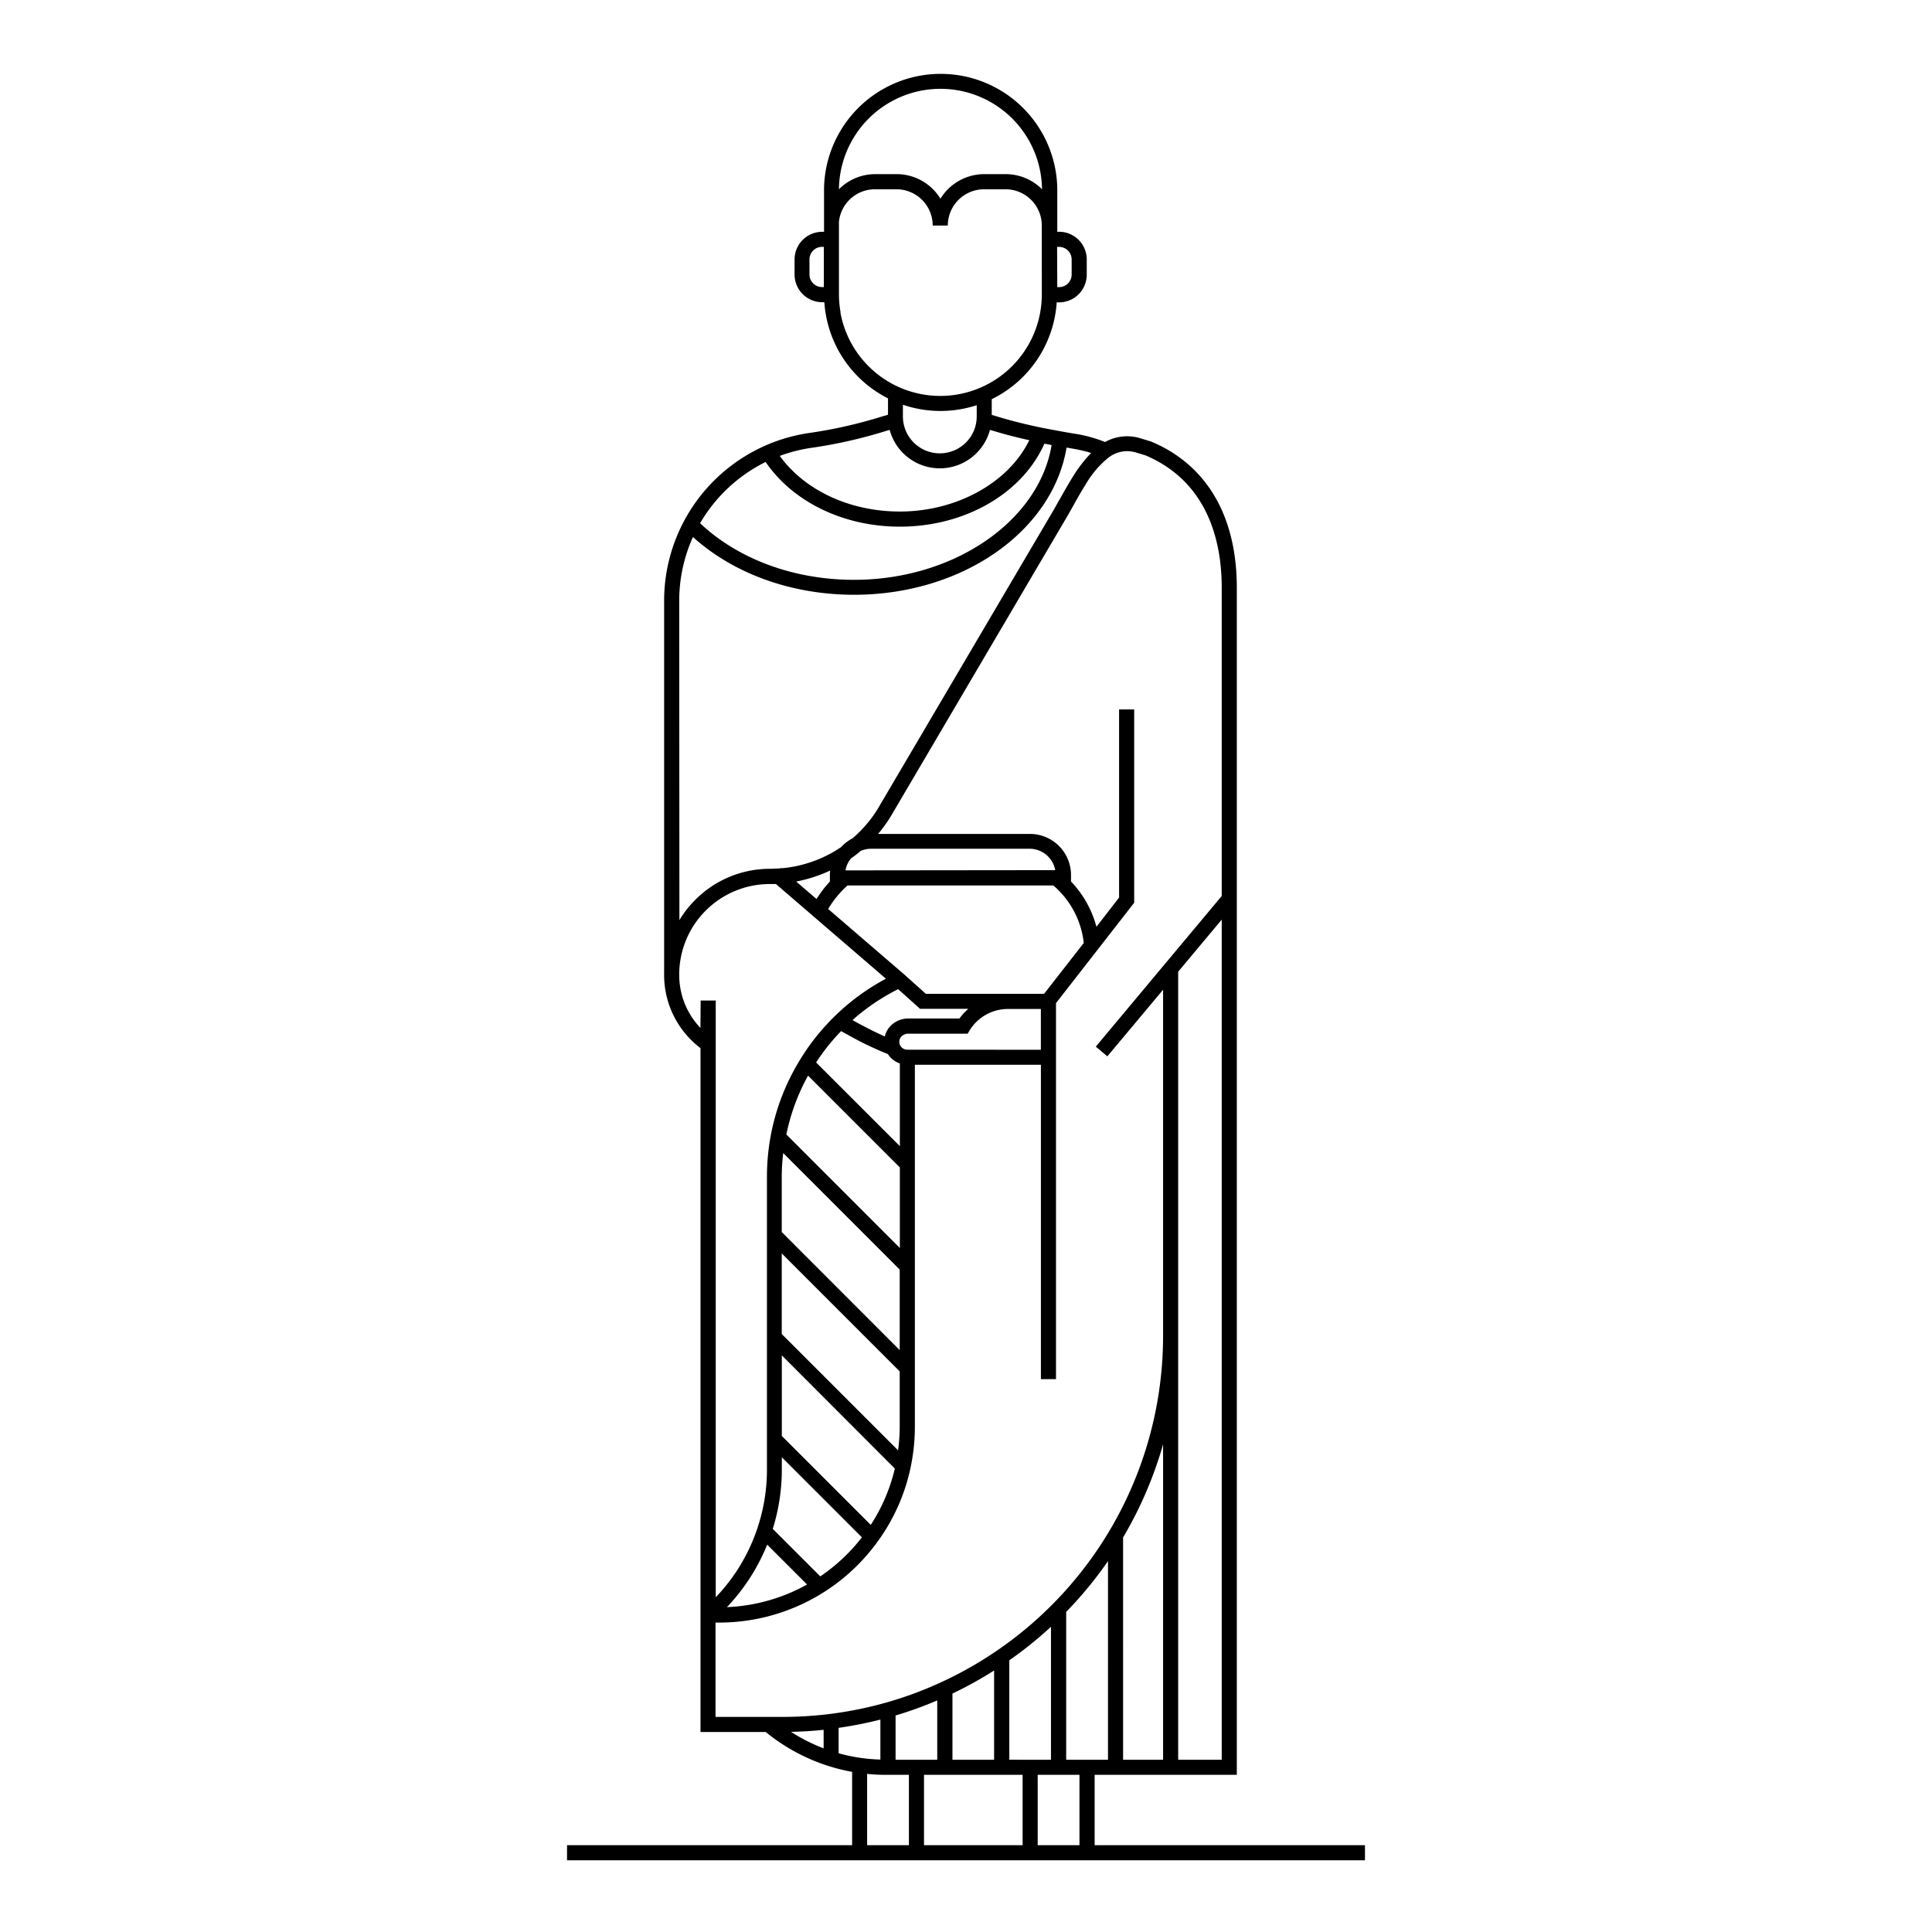 <svg xmlns="http://www.w3.org/2000/svg" viewBox="0 0 512 512"><path d="M290.09,489V470.35h37.68V155.79c0-16.78-6.19-29.35-17.89-36.36A37.44,37.44,0,0,0,305,117l-2.81-.86a12,12,0,0,0-9.34,1,36.53,36.53,0,0,0-8.35-2.25c-1.07-.17-2.15-.36-3.23-.56-1.59-.29-3.46-.64-5.31-1-4.18-.87-7.9-1.8-11.4-2.86l-1.74-.52v-4.16a30.84,30.84,0,0,0,17.22-25.66h.56A7.34,7.34,0,0,0,288,72.75v-4a7.34,7.34,0,0,0-7.33-7.33h-.48V59.78h0V49.93a30.91,30.91,0,0,0-61.81,0v9.85h0v1.65h-.48a7.34,7.34,0,0,0-7.33,7.33v4a7.34,7.34,0,0,0,7.33,7.33h.56a30.37,30.37,0,0,0,.42,3.4,30.79,30.79,0,0,0,16.45,22.08v4.34l-1.73.51a123.87,123.87,0,0,1-18.71,4.26A44.94,44.94,0,0,0,176,159.2v99.15a24.27,24.27,0,0,0,8.81,18.75l.83.69V459h17.29a50.29,50.29,0,0,0,22.89,10.56V489H150.27v4H361.73v-4ZM280.14,65.43h.48A3.33,3.33,0,0,1,284,68.76v4a3.34,3.34,0,0,1-3.33,3.33h-.48ZM218.33,76.08h-.48a3.34,3.34,0,0,1-3.33-3.33v-4a3.33,3.33,0,0,1,3.33-3.33h.48Zm75.3,390.27H282.55V427.17a104.54,104.54,0,0,0,11.08-13.46Zm14.6,0h-10.6V407.44a104.86,104.86,0,0,0,10.6-24.69Zm15.54,0H312.23V354.07h0V257.51l11.54-13.8ZM222.33,49.93a26.91,26.91,0,0,1,53.81,0v.22a13.55,13.55,0,0,0-9.61-4h-5.69a13.62,13.62,0,0,0-11.61,6.51,13.61,13.61,0,0,0-11.6-6.51h-5.69a13.56,13.56,0,0,0-9.61,4Zm.43,32.83a27.14,27.14,0,0,1-.43-4.68V59.78c0-.33,0-.67,0-1a9.58,9.58,0,0,1,9.56-8.62h5.69a9.62,9.62,0,0,1,9.6,9.61h4a9.62,9.62,0,0,1,9.61-9.61h5.69a9.62,9.62,0,0,1,9.61,9.61V78.07a26.9,26.9,0,0,1-53.38,4.69Zm36.08,24.6v3a9.78,9.78,0,1,1-19.56,0v-3.1a30.88,30.88,0,0,0,19.56.12Zm-43.46,11.27a126.6,126.6,0,0,0,19.31-4.39l1.08-.32a13.76,13.76,0,0,0,26.58,0l1.08.32c2.92.88,6,1.68,9.34,2.42-5.47,11.23-19.19,18.9-34.3,18.9-13.26,0-25.21-5.6-31.82-14.74A41.07,41.07,0,0,1,215.38,118.63Zm-12.48,3.8c7.25,10.61,20.68,17.14,35.57,17.14,17.28,0,32.43-8.79,38.31-22l1.91.37c-3.35,20.17-25.9,35.72-52.36,35.72-15.93,0-30.69-5.46-40.8-15A41.22,41.22,0,0,1,202.9,122.43ZM180,159.2a41.09,41.09,0,0,1,3.64-16.89c10.8,9.76,26.19,15.31,42.71,15.31,14.26,0,27.88-4.19,38.36-11.78,9.89-7.17,16.2-16.77,17.94-27.23l1.24.22a38.42,38.42,0,0,1,5.28,1.21,36.37,36.37,0,0,0-4.84,6.27c-1.24,2-2.37,4-3.36,5.77-.59,1-1.14,2-1.66,2.93l-46.77,79.46a33.28,33.28,0,0,1-6.61,7.69l0,0,0,0a11.24,11.24,0,0,0-3,2.31l-.42.27c-.66.44-1.36.87-2.07,1.27a33.43,33.43,0,0,1-12.4,4l-1,.09-.13-.11-.11.13-.55.05c-.67,0-1.36.07-2.13.07a27.89,27.89,0,0,0-19.85,8.21,28.5,28.5,0,0,0-4.22,5.38Zm55.29,120.13a6.14,6.14,0,0,0,3.18,2.5v21.91l-22.19-22.18a53.89,53.89,0,0,1,5.79-7.43c.26-.29.56-.58.83-.87l2.33,1.28A86.08,86.08,0,0,0,235.27,279.33Zm-9.37-9a55.65,55.65,0,0,1,12.1-8.19l5.81,5.21h12.78a16.31,16.31,0,0,0-2.35,2.56H240.68a6.63,6.63,0,0,0-3.8,1.22,6,6,0,0,0-2.4,3.54c-2-.88-4.45-2.1-7.38-3.68Zm-11.77,14.73,24.32,24.32v21.36l-30.08-30.09A55,55,0,0,1,214.13,285.08ZM238,384.36l-30.83-30.83V332.17l31.26,31.26v14.66A47,47,0,0,1,238,384.36Zm-30.83-57.85V312a55.21,55.21,0,0,1,.39-6.43l30.87,30.88v21.35ZM202.61,411c.25-.55.47-1.1.7-1.66l10.57,10.57a47.63,47.63,0,0,1-21.24,6A52.43,52.43,0,0,0,202.61,411Zm14.77,6.76-12.59-12.59a52.61,52.61,0,0,0,2.4-15.71v-3.27l21.22,21.22A47.8,47.8,0,0,1,217.38,417.76Zm13.38-13.65-23.57-23.57V359.18l29.95,30A47,47,0,0,1,230.76,404.11Zm9.69-125.93a2.13,2.13,0,0,1-1.95-1.25,2.29,2.29,0,0,1-.17-1,2,2,0,0,1,.86-1.51,2.64,2.64,0,0,1,1.49-.48h15.75L257,273a11.92,11.92,0,0,1,10.1-5.61h8.74v10.81Zm26.66-14.81H245.35l-5.67-5.09-20.21-17.39a26.63,26.63,0,0,1,5.13-6.23h54.55a23.45,23.45,0,0,1,8.06,15.23L276.7,263.37Zm-50.72-25.12L211,233.62a37.89,37.89,0,0,0,9-2.92,11.5,11.5,0,0,0-.07,1.18v1.74A29.83,29.83,0,0,0,216.39,238.25Zm7.68-7.59a6.55,6.55,0,0,1,1.32-3l.06-.09s0,0,.05-.07c.94-.65,1.79-1.3,2.59-2a6.94,6.94,0,0,1,2.77-.57h42a6.89,6.89,0,0,1,6.78,5.67Zm-38.45,41.75A20.27,20.27,0,0,1,180,258.35a24,24,0,0,1,24.07-24.07c.55,0,1.06,0,1.56,0l29.15,25.09a59.35,59.35,0,0,0-13.64,10c-.7.68-1.38,1.38-2,2.07a57.25,57.25,0,0,0-7.1,9.38,59,59,0,0,0-7.79,20.15,59.73,59.73,0,0,0-1,11v77.49a48.74,48.74,0,0,1-2.57,15.64,43.76,43.76,0,0,1-1.66,4.27,48.61,48.61,0,0,1-9.34,13.92V265.15h-4Zm32.65,190.92a46.41,46.41,0,0,1-8.64-4.37c2.87-.06,5.76-.24,8.64-.54Zm-11-8.33H189.62V430h.93a51.84,51.84,0,0,0,42.12-21.59,51.24,51.24,0,0,0,8.64-19.47,52.5,52.5,0,0,0,1.14-10.84V282.18h33.4v83.3h4V265.84l20.72-26.6V188h-4v49.86l-6,7.75a27.68,27.68,0,0,0-6.74-12v-1.74A10.89,10.89,0,0,0,272.9,221H232.7a37.48,37.48,0,0,0,3.24-4.45L282.73,137c.54-.92,1.11-1.94,1.71-3,1-1.83,2.07-3.72,3.25-5.58a25.81,25.81,0,0,1,6.31-7.34l.17-.1a8,8,0,0,1,6.89-1.06l2.51.76a34.5,34.5,0,0,1,4.25,2.15c13.18,7.9,15.95,22.26,15.95,32.93v81.69L290.4,277.37l3.06,2.57,14.77-17.65v91.78a101.08,101.08,0,0,1-58.66,91.67,98.83,98.83,0,0,1-14.77,5.47,101.06,101.06,0,0,1-14.78,3A102.71,102.71,0,0,1,207.3,455Zm71.25-23.92v35.27H267.48V440A105.63,105.63,0,0,0,278.55,431.08Zm-15.07,11.6v23.67H252.41V448.81A104.57,104.57,0,0,0,263.48,442.68Zm-15.07,7.94v15.73H237.34V454.62A103.63,103.63,0,0,0,248.41,450.62Zm-26.14,14v-6.72a107.74,107.74,0,0,0,11.07-2.19v10.59A45.75,45.75,0,0,1,222.27,464.64ZM240.87,489H229.8V470.1c1.61.16,3.22.25,4.84.25h6.23ZM271,489H244.87V470.35H271Zm15.07,0H275V470.35h11.07Z"/></svg>